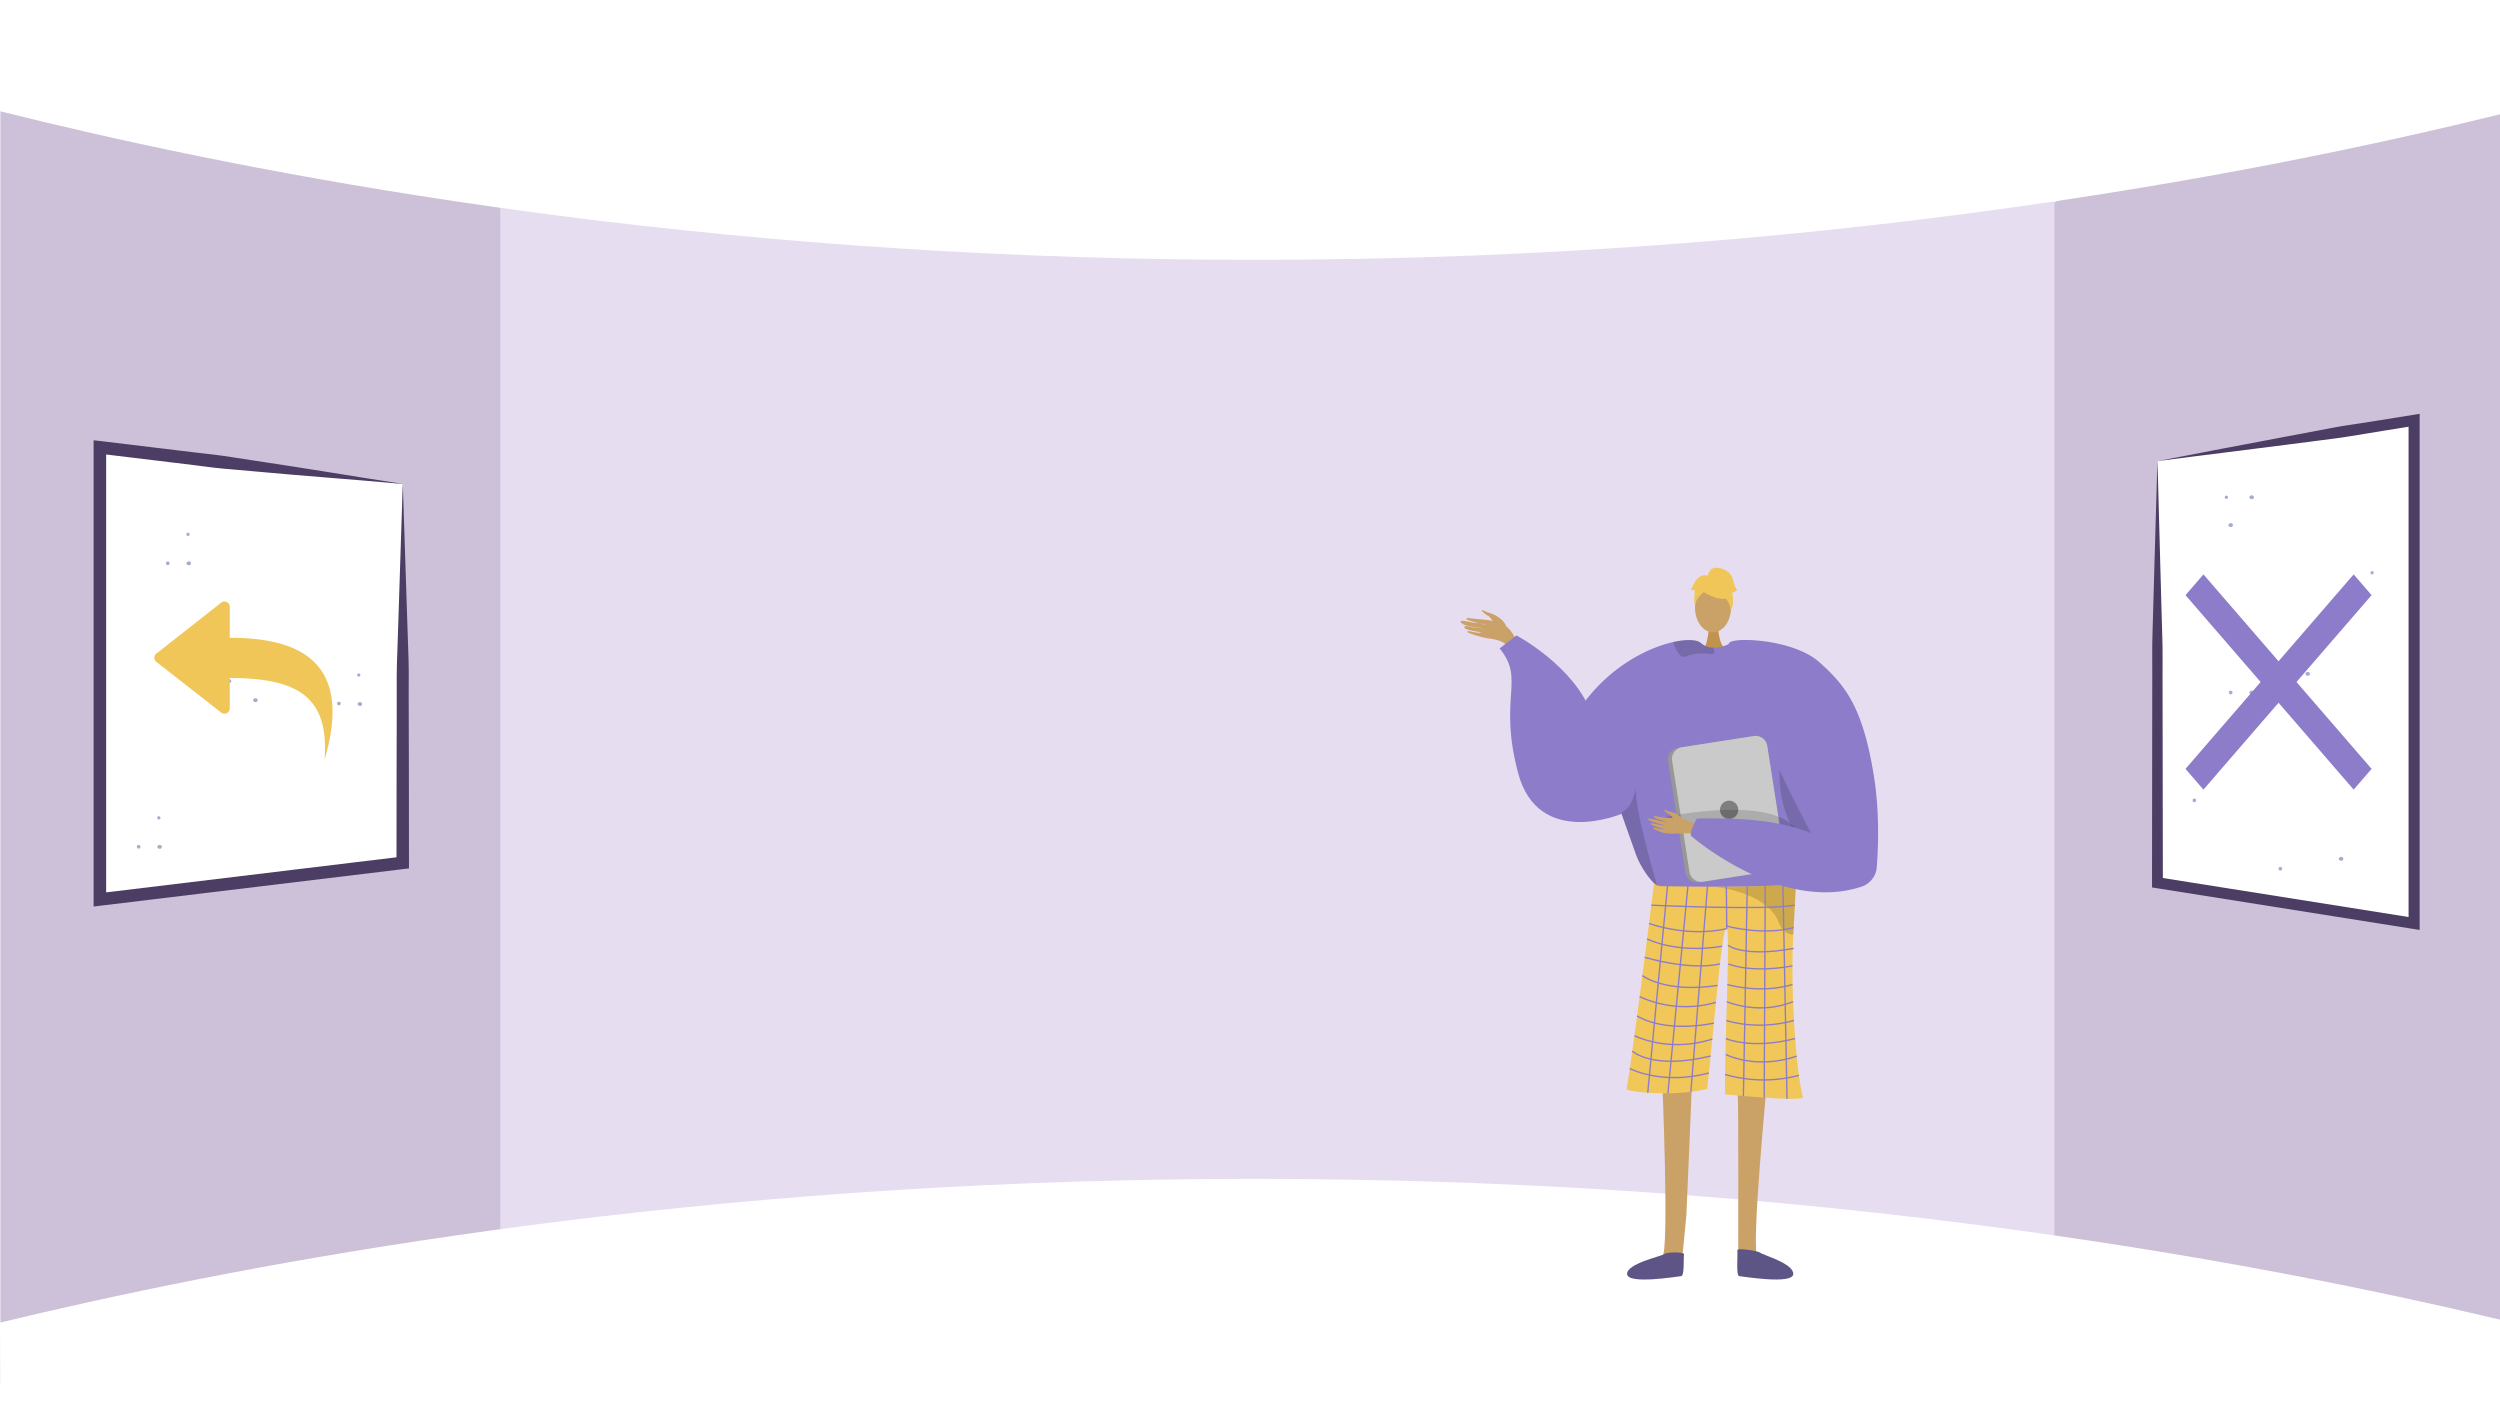 <svg xmlns="http://www.w3.org/2000/svg" width="1366" height="771" viewBox="0 0 1366 771"><defs><style>.a{fill:#fff;}.b{fill:#ccc1d8;}.c{fill:#e6def0;}.d,.e{fill:#caa267;}.d{fill-rule:evenodd;}.f{fill:#c2934e;}.g{fill:#8c7cc9;}.h{fill:#f1c759;}.i{opacity:0.15;}.j{fill:#5e5586;}.k{fill:#5e5587;}.l{opacity:0.3;}.m{opacity:0.5;}.n{fill:#f0c659;}.o{fill:#979797;}.p{fill:#cacaca;}.q{fill:#7f7f7f;}.r{fill:none;stroke:#8c7cc9;stroke-miterlimit:10;stroke-width:0.747px;}.s{fill:#4b3d64;}.t{fill:#a3add0;}</style></defs><g transform="translate(0 -814.992)"><rect class="a" width="1366" height="771" transform="translate(0 814.992)"/><path class="b" d="M1366,824.529v758.464l-242.228-67.586-32.991-6.263,1.636-558.092,30.118-25.56Z"/><path class="b" d="M316.3,940.463l-16.051,556.371L.2,1571.232V821.18l298.845,93.57Z"/><path class="c" d="M697.978,904.063H273.37v617.384h849.165V904.063Z"/><path class="a" d="M0,875.772c121.657,30.38,335.7,73.888,615,80.372,352.972,8.194,622.429-47.1,751-78.7V814.992H0Z"/><path class="a" d="M0,1537.676c121.657-29.39,335.7-71.481,615-77.753,352.972-7.928,622.429,45.568,751,76.133v47.19L.2,1585.992Z"/><path class="d" d="M822.88,1156.861c-1.389-3.392-5.8-6.039-8.751-6.856a29.712,29.712,0,0,1-3.763-1.581c-2.287-.772,1.332,2.492,2.7,3.039,1.111.445,3.1,3.754,4.192,4.888s3.425,2.779,4.681,2.79S822.7,1157.491,822.88,1156.861Z"/><path class="d" d="M830.546,1168.625c-2.653-4.766-4.639-10.428-9.735-12.794s-12.722-2.326-16.771-2.946c-4.763-.729-2.766.822-.256,1.494,1.631.437,6.905,2,8.553,1.988a52.546,52.546,0,0,0-6.877-1.119c-.392.11-7.948-1.953-7.435-.562,1,2.695,9.531,3.039,12.249,3.632-1.434-.053-3.765-.482-5.147-.539-1.173-.048-4.714-1.338-5.063-.26-.55,1.7,8.189,2.8,9.352,2.9-1.15.924-5.535-.46-7.064-.566-.153-.01-1.545.323.128.913a50.339,50.339,0,0,0,10.279,2.969c4.028.595,8.752,1.215,11.436,4.894C826.345,1168.509,828.449,1168.885,830.546,1168.625Z"/><path class="e" d="M965.714,1403.945s-9.277,95.726-5.333,97.373c7.077,3,34.793,12.822,4.236,10.664-15.7.946-14.544-2.561-14.789-5.533-.2-2.428.26-88.1-.385-94.76-.144-1.492-.232-2.394-.232-2.394Z"/><path class="e" d="M908.185,1403.945s4.022,95.726.077,97.373c-7.077,3-34.792,12.822-4.236,10.664,15.7.946,14.545-2.561,14.79-5.533.2-2.428,1.981-20.856,2.626-27.518.144-1.492,3.22-76.36,3.22-76.36Z"/><path class="f" d="M938.953,1156.924s-.818,9.121,4.809,14.166-12.966,0-12.966,0,3.459-8.737,2.683-14.166S938.953,1156.924,938.953,1156.924Z"/><ellipse class="e" cx="9.836" cy="13.42" rx="9.836" ry="13.42" transform="translate(926.149 1133.62)"/><path class="g" d="M855.883,1214.921c14.891-31.148,41.466-45.359,58.433-49.132,7.345-1.636,12.888-1.315,14.913.434a11,11,0,0,0,6.866,2.667,14.892,14.892,0,0,0,3.856-.351,19.206,19.206,0,0,0,4.086-1.39c.628-.291.994-.5.994-.5a39.849,39.849,0,0,1,10.385.621c38.388,7.516,45.067,71.881,44.723,77.417-.209,3.295-3.616,18.223-7.874,31.492-3.489,10.893-7.561,20.673-10.908,22.025-7.427,2.989-63.5,7.091-75.027,1.592-.269-.2-.561-.419-.837-.658-4.326-3.519-9.018-10.467-11.506-16.975,0-.007-6.627-18.685-7.979-22.488-.015-.038-.023-.067-.038-.1-.045-.15-.1-.292-.149-.426-.015-.053-.038-.1-.052-.15"/><path class="h" d="M903.76,1297.588a6.067,6.067,0,0,0,3.441,1.588c8.086.158,43.011.756,61.957-.332,6.684-.385,11.378-.979,12.2-1.88a.718.718,0,0,1-.006.077c-.049,1.044-.648,13-1.489,28.671-1.66,30.936,1.537,75.244,5.273,88.693.806,2.9-42.586-1.495-42.586-1.495-.121-31.925,2.908-87.973.951-90.485-2.38-3.056-6.239,46.243-10.664,87.5-17.184,4.483-44.4,1.761-44.081,0C892.495,1389,903.76,1297.588,903.76,1297.588Z"/><path class="i" d="M885.771,1259c.015.053.037.1.052.15.052.134.1.276.149.426.015.03.023.059.038.1,1.352,3.8,7.979,22.481,7.979,22.488,2.488,6.508,7.18,13.456,11.506,16.975-2.936-10.631-12.089-41.451-11.738-53.868C892.009,1257.238,885.771,1258.994,885.771,1259Z"/><path class="i" d="M975.537,1214.476s-18.582,55.47,32.974,79.028l1.047.7-.266-13.047s-24.293-33.9-24.385-34.772S975.537,1214.476,975.537,1214.476Z"/><path class="i" d="M936.745,1171.094c.03.889-.44,1.472-1.868,1.277-4.452-.6-9.481-.478-13.134,1.2a3.105,3.105,0,0,1-3-.127c-2.338-1.367-3.788-5.447-4.363-7.255a1.239,1.239,0,0,1-.06-.4c7.345-1.636,12.888-1.315,14.913.434a11,11,0,0,0,6.866,2.667A6.049,6.049,0,0,1,936.745,1171.094Z"/><path class="j" d="M920.139,1500.325c.183-1.382-9.651-1.253-10.764-.13s-20.711,5.166-20.323,10.987,27.549,1.244,29.489,1.107S919.779,1503.041,920.139,1500.325Z"/><path class="k" d="M949.277,1498.083c-.183-1.382,11.588.372,12.7,1.495s18.249,5.783,17.861,11.6-27.549,1.244-29.489,1.107S949.636,1500.8,949.277,1498.083Z"/><g class="l"><path d="M936,1299.484l-.39-.032S935.752,1299.462,936,1299.484Z"/><path class="m" d="M936,1299.484c10.408.831,33.155-.64,33.155-.64,6.684-.385,11.378-.979,12.2-1.88a.718.718,0,0,1-.006.077c-.049,1.044-.648,13-1.489,28.671a7.665,7.665,0,0,1-1.094-.126,8.521,8.521,0,0,1-5.508-3.914,18.942,18.942,0,0,1-2.142-4.473C963.363,1302.434,939.337,1299.784,936,1299.484Z"/></g><path class="n" d="M932.289,1139.337s17.029,9.442,11.975-5.717C940.767,1123.132,920.675,1132.579,932.289,1139.337Z"/><path class="n" d="M934.757,1135.716s-9.527,5.653-8.608,11.324c0,0-2.1-16.931,7.372-17.357s13.142.489,12.3,18.393C945.822,1148.076,943.069,1133.834,934.757,1135.716Z"/><path class="n" d="M933.108,1129.793s.479-5.275,5.709-4.528,7.471,3.735,8.218,6.724,1.5,5.23,2.242,5.23c0,0-2.242,2.241-2.989,1.494,0,0,1.939,5.373-.524,9.785,0,0-.97-6.8-4.706-7.543S933.108,1129.793,933.108,1129.793Z"/><path class="n" d="M933.587,1129.748s-3.736-2.242-7.471,2.988l-2.242,4.483s.747.747,2.242,0c0,0-.681,5.264.033,8.236l2.208-8.983Z"/><path class="o" d="M911.427,1231.029l9.474,60.689a6.482,6.482,0,0,0,7.4,5.4l41.421-6.47a2.017,2.017,0,0,0,.292-.06,6.459,6.459,0,0,0,5.1-7.337l-9.474-60.689a6.473,6.473,0,0,0-7.4-5.4l-39.5,6.164-1.921.3A6.471,6.471,0,0,0,911.427,1231.029Z"/><path class="p" d="M913.639,1230.67l9.473,60.69a6.471,6.471,0,0,0,7.4,5.394l39.5-6.164a6.459,6.459,0,0,0,5.1-7.337l-9.474-60.689a6.473,6.473,0,0,0-7.4-5.4l-39.5,6.164A6.457,6.457,0,0,0,913.639,1230.67Z"/><circle class="q" cx="5" cy="5" r="5" transform="translate(939.798 1252.471)"/><path class="i" d="M983.421,1273.839s.971-22.309-58.8-14.838,44.828,14.2,44.828,14.2Z"/><path class="d" d="M930.187,1267.359c-.708-.237-8.183-4.714-12.236-5.088s-10.113-.543-12.205-1.138c-2.462-.7-3.083.278-.248,1.36a39.928,39.928,0,0,0,6.455,1.828c.406.017-2.235-.338-5.1-.933-3.051-.632-6.36-1.492-6.512-.949-.294,1.054,8.495,3.423,10.043,3.591a39.144,39.144,0,0,1-4.082-.495c-1.842-.327-3.953-.979-4.368-.6-.654.6,4,2.429,7.848,2.962.067.125-1.176.319-5.7-.621-.455-.094-1.613.1-.124.793,3.136,1.45,4.377,2.3,8.92,2.446,4.431.139,9.322-.773,12.509.3Z"/><path class="d" d="M919.9,1262.67s-3.431-3.6-7.283-4.2c-2.29-.354-2.236-.93-2.626-1.1-1.3-.57-.042,1.835,1.9,2.452,1.581.5,2.464,3.2,3.414,3.776s3.794,1.624,4.5,1.252S919.9,1262.67,919.9,1262.67Z"/><path class="g" d="M994.1,1176.817c14.073,12.592,23.81,24.287,29.885,62.759,3.082,19.519,2.279,39.038,1.477,49.331a12.165,12.165,0,0,1-8.358,10.575c-44.093,14.544-92.526-27.3-92.526-27.3-2.525-.939,2.559-9.943,2.559-9.943,24.376-.253,43.054.494,62.48,7.965-.1-.046-19.1-35.73-21.667-45.575-6.733-25.816-28.9-48.157-23.161-58.276C946.775,1162.857,979.909,1164.116,994.1,1176.817Z"/><line class="r" x1="11.019" y2="115.224" transform="translate(900.329 1296.833)"/><line class="r" x1="10.936" y2="113.217" transform="translate(911.348 1299.137)"/><line class="r" x1="9.094" y2="112.426" transform="translate(923.88 1299.137)"/><line class="r" x2="0.234" y2="23.288" transform="translate(943.27 1299.137)"/><line class="r" x1="2.11" y2="114.704" transform="translate(952.588 1299.137)"/><line class="r" x1="0.588" y2="115.666" transform="translate(963.945 1299.065)"/><line class="r" x2="2.225" y2="116.331" transform="translate(974.198 1299.065)"/><path class="r" d="M902.27,1309.575s62.052,2.929,78.447,0"/><path class="r" d="M943.5,1322.425c-21.711,4.917-42.489-2.856-42.489-2.856"/><path class="r" d="M943.27,1320.956s19.594,5.505,36.8.856"/><path class="r" d="M899.948,1328.013s15.647,8.192,41.061,4.015"/><path class="r" d="M898.667,1338.069s24.348,7.434,41.138,3.609"/><path class="r" d="M897.383,1348.06s12.4,9.721,41.151,5.36"/><path class="r" d="M895.888,1359.552a60.33,60.33,0,0,0,41.7,3.142"/><path class="r" d="M894.5,1370.079s13.392,9.507,41.969,3.985"/><path class="r" d="M893.045,1380.872s18.483,9.662,42.568,1.856"/><path class="r" d="M891.882,1389.294s10.9,10.488,42.809,2.713"/><path class="r" d="M890.511,1398.855s17.633,9.289,43.238,2.419"/><path class="r" d="M944.16,1331.473s8.186,6.759,35.914,1.742"/><path class="r" d="M944.376,1341.646s11.486,5.355,35.042,1.126"/><path class="r" d="M943.815,1352.936s17.737,5.342,35.6,0"/><path class="r" d="M943.56,1362.3s17.242,7.665,36.2,0"/><path class="r" d="M943.27,1372.578s16.415,5.76,36.968,0"/><path class="r" d="M943.005,1382.451s13.837,6.208,37.88,0"/><path class="r" d="M943.005,1391.186s16.428,8.466,38.716.9"/><path class="r" d="M942.61,1402.1a75.948,75.948,0,0,0,40.33.466"/><path class="g" d="M886.01,1259.674s-45.479,19.293-56.513-22.316,4.138-50.814-10.115-68.051l9.2-7.122s31.724,16.782,41.15,42.989S886.01,1259.674,886.01,1259.674Z"/><path class="a" d="M153.07,1071.342l-21.02-2.53-77.5-9.37v247l77.5-9.37,21.02-2.53,66.98-8.1v-207Z"/><path class="s" d="M178.08,1075.892l-20.47-1.7-20.61-1.82-10.38-.92c-3.46-.28-6.92-.57-10.37-1-6.89-.92-13.78-1.75-20.68-2.58l-41.38-5,3.81-3.41v247l-3.85-3.41,165.5-20-3,3.41.05-51.15.07-25.56c0-8.54.05-17.05,0-25.54,0-4.26.18-8.58.33-12.9l.43-13,.84-26.08,1.69-52.79C205.84,1078.142,191.81,1076.992,178.08,1075.892Zm43.66,54.28.84,25.67.43,12.89c.15,4.33.33,8.63.33,13-.07,8.76,0,17.48,0,26.21l.07,26.19.05,52.35v3l-3,.37-165.46,20-3.85.47v-254.76l3.85.43,41.37,5c6.9.85,13.79,1.68,20.7,2.43,3.45.4,6.89.94,10.32,1.47l10.3,1.58,20.72,3.17,20.91,3.3c13.85,2.2,27.4,4.46,40.77,6.46Z"/><path class="t" d="M91.69,1123.772a1,1,0,1,0-1-1A1,1,0,0,0,91.69,1123.772Z"/><path class="t" d="M103.4,1121.742a1.522,1.522,0,0,0-1.4.64.79.79,0,0,0,0,.83,1.522,1.522,0,0,0,1.4.64,1.06,1.06,0,0,0,0-2.11Z"/><path class="t" d="M102.71,1107.852a.9.9,0,1,0-.9-.9A.9.9,0,0,0,102.71,1107.852Z"/><path class="t" d="M185.174,1200.379a.984.984,0,1,0-.984-.984A.985.985,0,0,0,185.174,1200.379Z"/><path class="t" d="M125.37,1188.162a1,1,0,1,0-1-1A1,1,0,0,0,125.37,1188.162Z"/><path class="t" d="M196.9,1198.632a1.522,1.522,0,0,0-1.4.64.79.79,0,0,0,0,.83,1.521,1.521,0,0,0,1.4.64,1.06,1.06,0,0,0,0-2.11Z"/><path class="t" d="M139.83,1196.522a1.521,1.521,0,0,0-1.4.64.79.79,0,0,0,0,.83,1.521,1.521,0,0,0,1.4.64,1.06,1.06,0,0,0,0-2.11Z"/><path class="t" d="M196.018,1184.723a.886.886,0,1,0-.883-.882A.885.885,0,0,0,196.018,1184.723Z"/><path class="t" d="M133.73,1181.262a.9.9,0,1,0-.9-.9A.9.9,0,0,0,133.73,1181.262Z"/><path class="t" d="M75.77,1278.682a1,1,0,1,0-1-1A1,1,0,0,0,75.77,1278.682Z"/><path class="t" d="M87.48,1276.652a1.521,1.521,0,0,0-1.4.64.79.79,0,0,0,0,.83,1.521,1.521,0,0,0,1.4.64,1.06,1.06,0,0,0,0-2.11Z"/><path class="t" d="M86.79,1262.772a.9.9,0,1,0-.9-.9A.9.9,0,0,0,86.79,1262.772Z"/><path class="a" d="M1235.62,1057.912l17.81-2.81,65.67-10.43V1319.6l-65.67-10.43-17.81-2.82-56.77-9.01v-230.41Z"/><path class="s" d="M1213.43,1060.3l35.2-6.67,17.45-3.29c5.82-1.13,11.63-2.27,17.48-3.13s11.7-1.78,17.54-2.72l17.53-2.83,3.47-.55v282l-3.47-.55-140.24-22.27-2.53-.4v-2.56l.14-116.24c0-4.85-.06-9.73,0-14.55s.26-9.58.38-14.37l.8-28.61,1.63-56.63C1190.23,1064.822,1201.71,1062.522,1213.43,1060.3Zm-33,65.19.8,29c.12,4.82.31,9.65.38,14.43s0,9.5,0,14.25l.18,114.17-2.53-3,140.25,22.26-3.47,3v-275l3.47,3-17.51,2.81q-8.711,1.38-17.48,2.87c-5.84,1-11.72,1.66-17.59,2.44l-17.61,2.27-34.93,4.43c-11.65,1.51-23.54,2.9-35.54,4.51Z"/><path class="t" d="M1218.85,1194.382a1,1,0,1,0-1-1A1,1,0,0,0,1218.85,1194.382Z"/><path class="t" d="M1246,1290.662a1,1,0,1,0-1-1A1,1,0,0,0,1246,1290.662Z"/><path class="t" d="M1199,1253.322a1,1,0,1,0-1-1A1,1,0,0,0,1199,1253.322Z"/><path class="t" d="M1230.56,1192.352a1.521,1.521,0,0,0-1.4.64.79.79,0,0,0,0,.83,1.521,1.521,0,0,0,1.4.64,1.06,1.06,0,0,0,0-2.11Z"/><path class="t" d="M1219.1,1100.852a1.521,1.521,0,0,0-1.4.64.79.79,0,0,0,0,.83,1.522,1.522,0,0,0,1.4.64,1.06,1.06,0,0,0,0-2.11Z"/><path class="t" d="M1279.43,1283.212a1.521,1.521,0,0,0-1.4.64.79.79,0,0,0,0,.83,1.521,1.521,0,0,0,1.4.64,1.06,1.06,0,0,0,0-2.11Z"/><path class="t" d="M1261.17,1182.142a1.522,1.522,0,0,0-1.4.64.79.79,0,0,0,0,.83,1.521,1.521,0,0,0,1.4.64,1.06,1.06,0,0,0,0-2.11Z"/><path class="t" d="M1230.56,1085.642a1.521,1.521,0,0,0-1.4.64.79.79,0,0,0,0,.83,1.521,1.521,0,0,0,1.4.64,1.06,1.06,0,0,0,0-2.11Z"/><path class="t" d="M1202.33,1143.542a1.521,1.521,0,0,0-1.4.64.79.79,0,0,0,0,.83,1.521,1.521,0,0,0,1.4.64,1.06,1.06,0,0,0,0-2.11Z"/><path class="t" d="M1229.87,1178.462a.9.9,0,1,0-.9-.9A.9.9,0,0,0,1229.87,1178.462Z"/><path class="t" d="M1216.48,1087.6a.9.9,0,1,0-.9-.9A.9.9,0,0,0,1216.48,1087.6Z"/><path class="t" d="M1296.11,1128.842a.9.9,0,1,0-.9-.9A.9.9,0,0,0,1296.11,1128.842Z"/><path class="n" d="M123.771,1143.887a2.963,2.963,0,0,0-3.219.638l-35.341,27.763a2.951,2.951,0,0,0,0,4.176l35.341,27.631a2.933,2.933,0,0,0,2.084.869,3.088,3.088,0,0,0,1.135-.224,2.9,2.9,0,0,0,1.766-2.73v-16.548c37.793,0,54.323,10.66,51.806,44.612,16.009-54.32-14.719-66.6-51.806-66.6v-16.864A2.9,2.9,0,0,0,123.771,1143.887Z"/><path class="g" d="M1286.039,1246.436l-91.876-106.26,9.8-11.334,91.876,106.26Z"/><path class="g" d="M1203.961,1246.436l-9.8-11.334,91.876-106.26,9.8,11.334Z"/></g></svg>